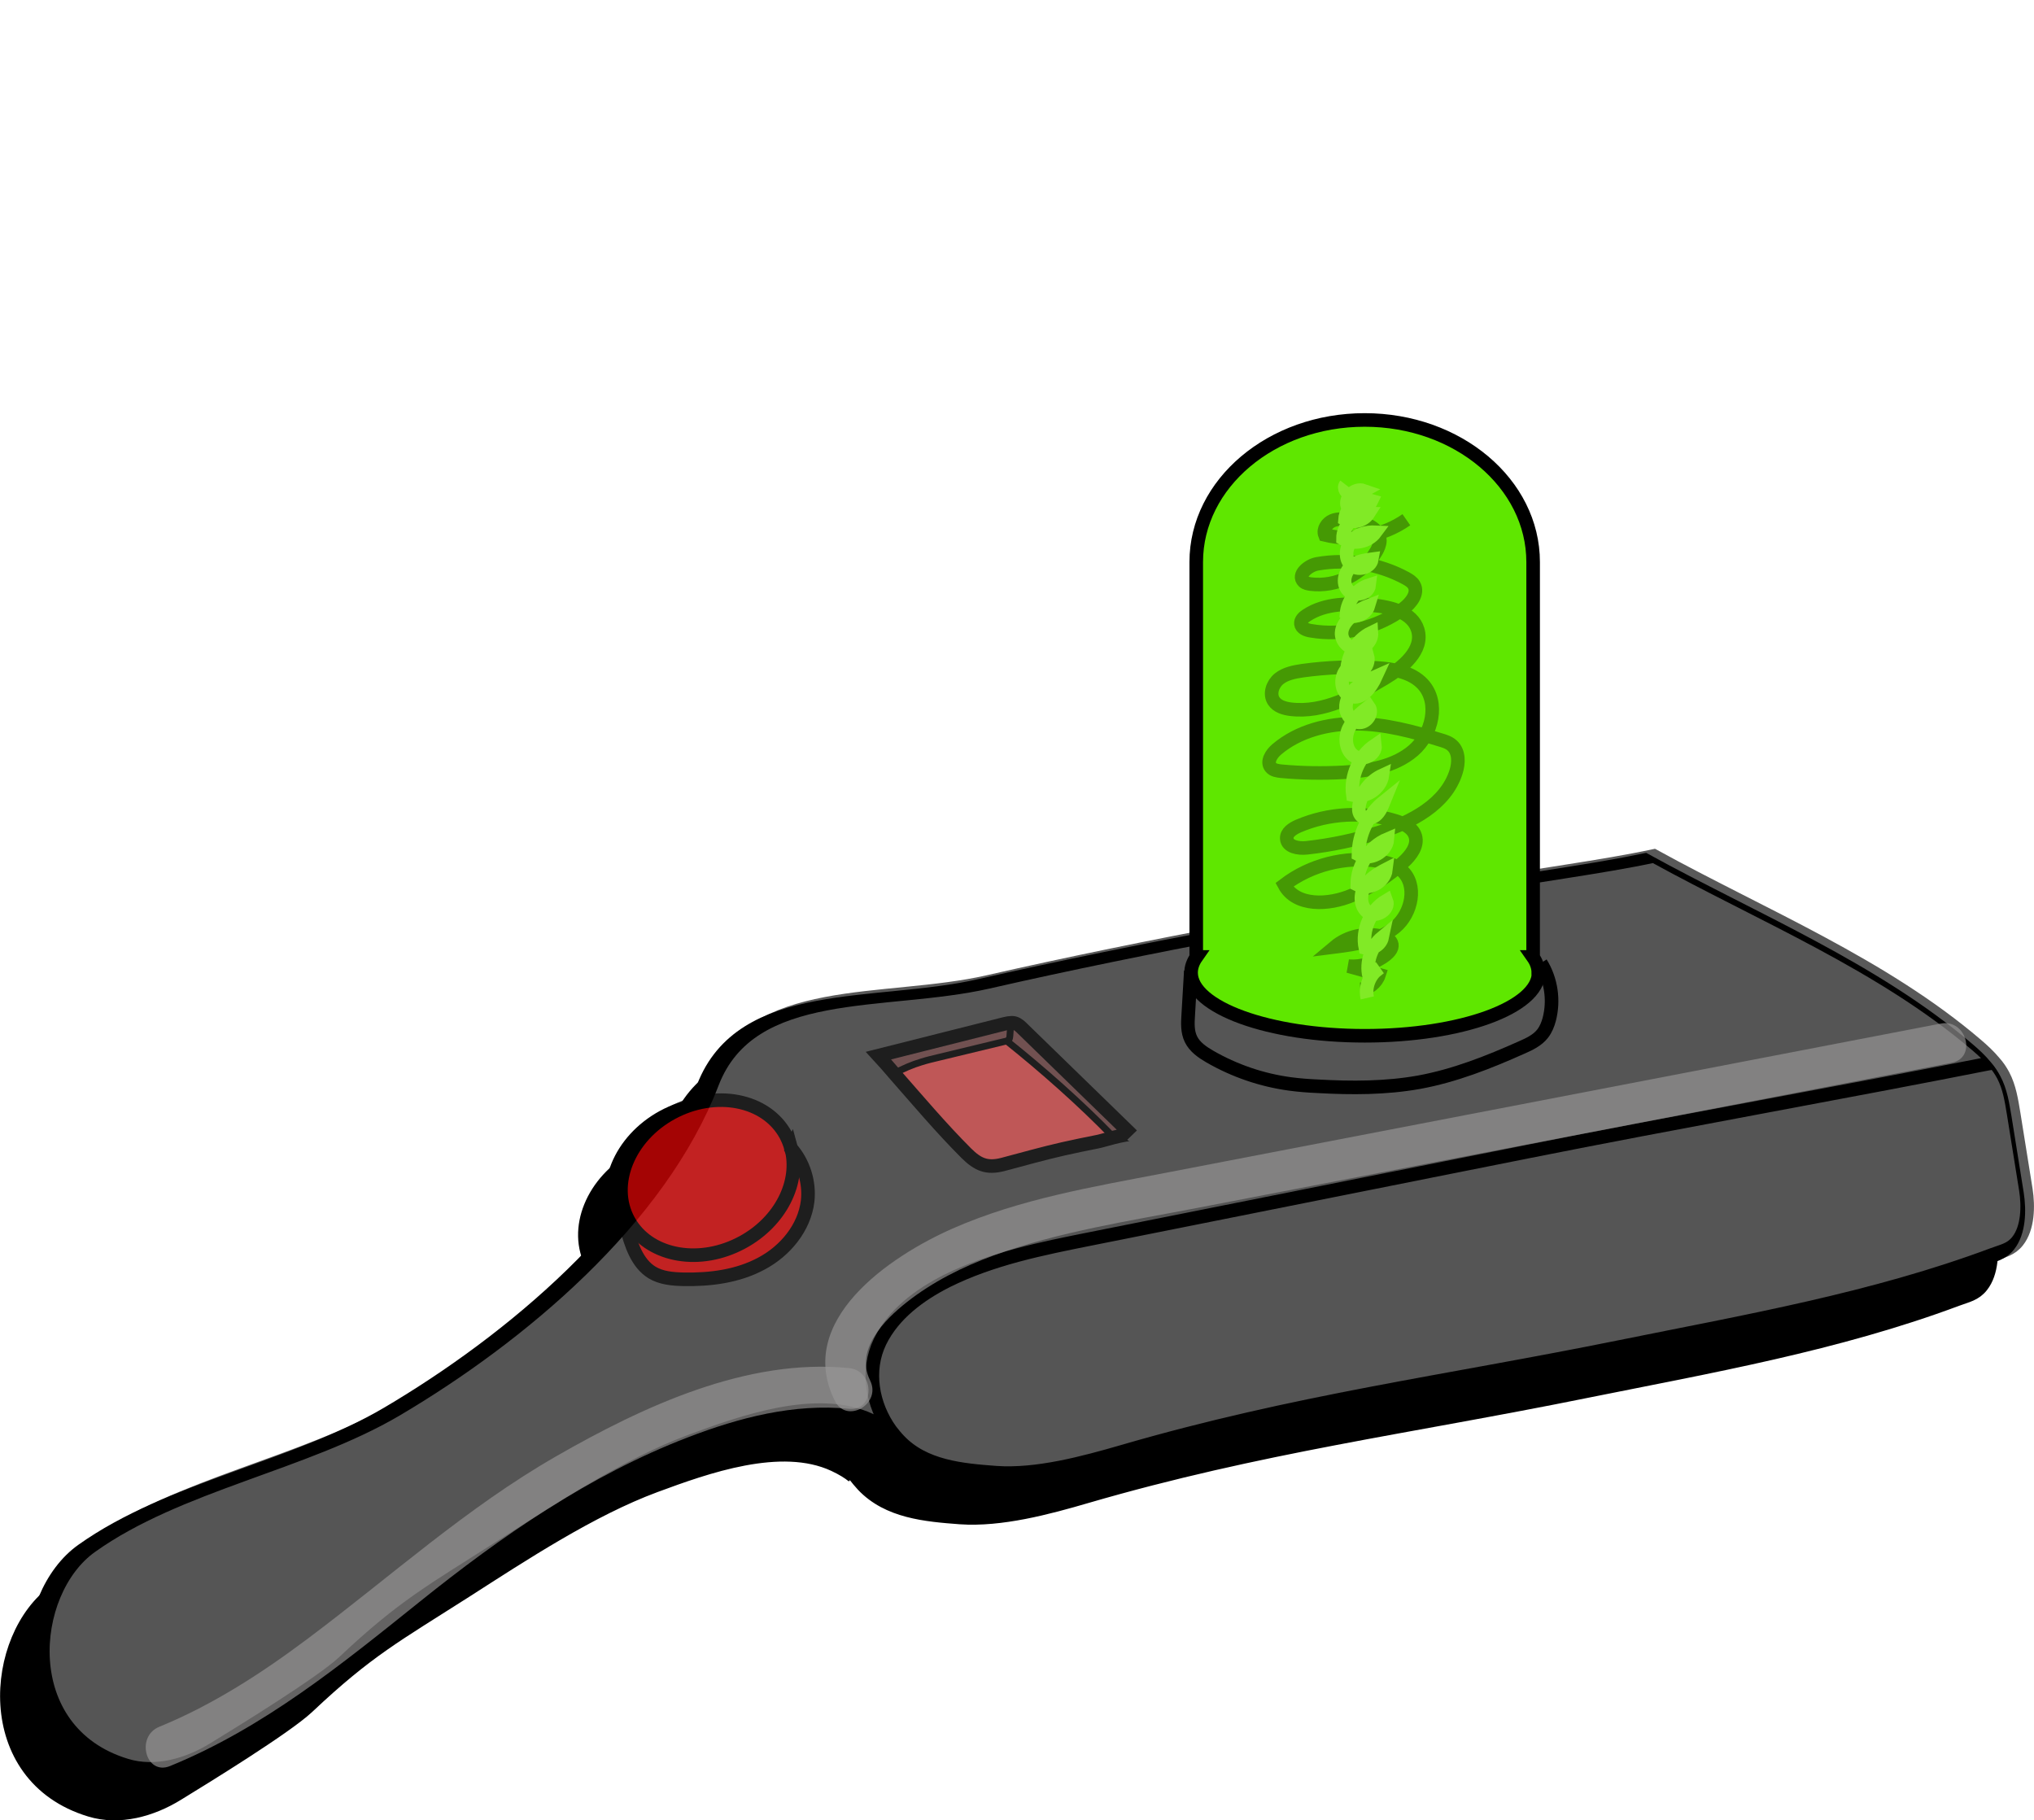 <?xml version="1.0" encoding="UTF-8"?>
<svg id="Layer_2" data-name="Layer 2" xmlns="http://www.w3.org/2000/svg" xmlns:xlink="http://www.w3.org/1999/xlink" viewBox="0 0 149.85 134.11">
  <defs>
    <style>
      .cls-1 {
        fill: #5fe700;
        filter: url(#outer-glow-1);
      }

      .cls-1, .cls-2, .cls-3, .cls-4, .cls-5 {
        stroke-miterlimit: 10;
      }

      .cls-1, .cls-2, .cls-5 {
        stroke: #000;
      }

      .cls-6 {
        fill: #fc0606;
      }

      .cls-7 {
        fill: #f75757;
      }

      .cls-8 {
        fill: #7f4f4f;
      }

      .cls-9 {
        fill: #999898;
      }

      .cls-10 {
        fill: #828282;
      }

      .cls-2, .cls-3, .cls-4, .cls-5 {
        fill: none;
      }

      .cls-3 {
        stroke: #459904;
      }

      .cls-4 {
        stroke: #81ea26;
      }

      .cls-11 {
        opacity: .65;
      }

      .cls-5 {
        stroke-width: .5px;
      }
    </style>
    <filter id="outer-glow-1" filterUnits="userSpaceOnUse">
      <feOffset dx="0" dy="0"/>
      <feGaussianBlur result="blur" stdDeviation="10"/>
      <feFlood flood-color="#58f903" flood-opacity="1"/>
      <feComposite in2="blur" operator="in"/>
      <feComposite in="SourceGraphic"/>
    </filter>
  </defs>
  <g id="Layer_1-2" data-name="Layer 1">
    <g>
      <g>
        <g>
          <g>
            <g>
              <path d="m148.6,87.94c.19,1.22.16,2.82-.61,3.79-.49.62-1.07.71-1.82.99-8.83,3.3-18.18,4.93-27.42,6.79-13.03,2.64-23.92,4.01-36.7,7.73-2.87.84-6.32,1.76-9.31,1.55-2.54-.19-5.31-.43-7.16-2.38-.22-.24-.44-.5-.64-.76-1.34-1.87-1.79-4.38-.76-6.51.99-2.03,2.92-3.46,4.94-4.47,3.3-1.64,6.97-2.39,10.58-3.11,8.33-1.66,16.66-3.32,24.99-4.99,2.43-.48,4.86-.96,7.28-1.45,10.67-2.13,23.6-4.42,34.28-6.55.26.29.47.61.65.95.46.86.61,1.85.77,2.81.3,1.87.6,3.75.9,5.62Z"/>
              <path d="m64.2,99.14c-1.03,2.13-.58,4.64.76,6.51l-.12.1c-.35-.28-.76-.54-1.4-.84-3.92-1.82-9.43.16-13.19,1.55-4.72,1.75-9.72,5.04-13.96,7.76-5.12,3.27-7.21,4.36-11.63,8.53-1.64,1.54-7.66,5.23-9.58,6.41-1.92,1.19-4.3,1.85-6.45,1.19-8.16-2.47-7.28-12.79-2.58-16.13,6.42-4.57,15.7-6.07,22.49-10.08,9.09-5.36,19.39-13.96,23.27-24.05,2.84-7.39,12.69-5.72,20.33-7.46,12.05-2.75,24.29-4.88,36.44-7.13,3.92-.72,8.72-1.32,12.61-2.14,7.98,4.39,16.85,8.01,23.78,13.93.47.4.92.81,1.3,1.28-10.69,2.13-23.62,4.42-34.28,6.55-2.43.49-4.86.97-7.28,1.45-8.33,1.67-16.66,3.33-24.99,4.99-3.61.72-7.28,1.47-10.58,3.11-2.02,1.01-3.95,2.44-4.94,4.47Z"/>
            </g>
            <path class="cls-2" d="m64.85,105.75c-.35-.28-.76-.54-1.4-.84-3.92-1.82-9.43.16-13.19,1.55-4.72,1.75-9.72,5.04-13.96,7.76-5.12,3.27-7.21,4.36-11.63,8.53-1.64,1.54-7.66,5.23-9.58,6.41-1.92,1.19-4.3,1.85-6.45,1.19-8.16-2.47-7.28-12.79-2.58-16.13,6.42-4.57,15.7-6.07,22.49-10.08,9.09-5.36,19.39-13.96,23.27-24.05,2.84-7.39,12.69-5.72,20.33-7.46,12.05-2.75,24.29-4.88,36.44-7.13,3.92-.72,8.72-1.32,12.61-2.14,7.98,4.39,16.85,8.01,23.78,13.93.47.4.92.81,1.3,1.28.26.29.47.61.65.95.46.86.61,1.85.77,2.81.3,1.87.6,3.75.9,5.62.19,1.22.16,2.82-.61,3.79-.49.62-1.07.71-1.82.99-8.83,3.3-18.18,4.93-27.42,6.79-13.03,2.64-23.92,4.01-36.7,7.73-2.87.84-6.32,1.76-9.31,1.55-2.54-.19-5.31-.43-7.16-2.38-.22-.24-.44-.5-.64-.76-1.34-1.87-1.79-4.38-.76-6.51.99-2.03,2.92-3.46,4.94-4.47,3.3-1.64,6.97-2.39,10.58-3.11,8.33-1.66,16.66-3.32,24.99-4.99,2.43-.48,4.86-.96,7.28-1.45,10.67-2.13,23.6-4.42,34.28-6.55.05,0,.11-.02.16-.03"/>
          </g>
          <g>
            <g>
              <path d="m57.63,84.87c.68,2.48-.77,5.43-3.6,6.97-3.08,1.66-6.66,1.05-8.21-1.34-.06-.09-.12-.19-.18-.3-1.43-2.64.02-6.17,3.22-7.91,3.2-1.73,6.95-1,8.38,1.64.16.31.29.63.39.95Z"/>
              <path d="m58.86,88.78c-.23,1.97-1.65,3.66-3.4,4.59-1.75.94-3.78,1.19-5.76,1.16-.8-.02-1.63-.09-2.31-.5-1.12-.67-1.55-2.06-1.89-3.33l.32-.2c1.54,2.39,5.13,3,8.21,1.34,2.83-1.54,4.28-4.48,3.6-6.97.93,1.05,1.4,2.51,1.23,3.91Z"/>
            </g>
            <g>
              <path class="cls-2" d="m57.63,84.87c-.09-.33-.22-.64-.39-.95-1.43-2.64-5.18-3.37-8.38-1.64-3.2,1.74-4.65,5.27-3.22,7.91.05.11.12.21.18.3,1.54,2.39,5.13,3,8.21,1.34,2.83-1.54,4.28-4.48,3.6-6.97Z"/>
              <path class="cls-2" d="m45.5,90.7c.34,1.26.78,2.65,1.89,3.33.68.41,1.51.49,2.31.5,1.98.04,4.01-.22,5.76-1.16,1.75-.93,3.16-2.62,3.4-4.59.16-1.4-.3-2.86-1.23-3.91-.04-.05-.09-.09-.12-.14"/>
            </g>
          </g>
          <path class="cls-2" d="m87.08,71.83l-.19,3.23c-.04.61-.07,1.24.2,1.79.28.58.84.96,1.39,1.28,1.82,1.05,3.84,1.74,5.93,2.02.67.09,1.35.14,2.03.17,2.49.14,5.01.14,7.46-.3,2.62-.48,5.12-1.47,7.56-2.56.57-.25,1.16-.53,1.54-1.02.24-.31.39-.68.49-1.06.36-1.39.14-2.92-.62-4.14"/>
        </g>
        <g>
          <g>
            <g>
              <path d="m146.6,90.94c.19,1.22.16,2.82-.61,3.79-.49.62-1.07.71-1.82.99-8.83,3.3-18.18,4.93-27.42,6.79-13.03,2.64-23.92,4.01-36.7,7.73-2.87.84-6.32,1.76-9.31,1.55-2.54-.19-5.31-.43-7.16-2.38-.22-.24-.44-.5-.64-.76-1.34-1.87-1.79-4.38-.76-6.51.99-2.03,2.92-3.46,4.94-4.47,3.3-1.64,6.97-2.39,10.58-3.11,8.33-1.66,16.66-3.32,24.99-4.99,2.43-.48,4.86-.96,7.28-1.45,10.67-2.13,23.6-4.42,34.28-6.55.26.29.47.61.65.95.46.86.61,1.85.77,2.81.3,1.87.6,3.75.9,5.62Z"/>
              <path d="m62.2,102.14c-1.03,2.13-.58,4.64.76,6.51l-.12.1c-.35-.28-.76-.54-1.4-.84-3.92-1.82-9.43.16-13.19,1.55-4.72,1.75-9.72,5.04-13.96,7.76-5.12,3.27-7.21,4.36-11.63,8.53-1.64,1.54-7.66,5.23-9.58,6.41-1.92,1.19-4.3,1.85-6.45,1.19-8.16-2.47-7.28-12.79-2.58-16.13,6.42-4.57,15.7-6.07,22.49-10.08,9.09-5.36,19.39-13.96,23.27-24.05,2.84-7.39,12.69-5.72,20.33-7.46,12.05-2.75,24.29-4.88,36.44-7.13,3.92-.72,8.72-1.32,12.61-2.14,7.98,4.39,16.85,8.01,23.78,13.93.47.4.92.81,1.3,1.28-10.69,2.13-23.62,4.42-34.28,6.55-2.43.49-4.86.97-7.28,1.45-8.33,1.67-16.66,3.33-24.99,4.99-3.61.72-7.28,1.47-10.58,3.11-2.02,1.01-3.95,2.44-4.94,4.47Z"/>
            </g>
            <path class="cls-2" d="m62.85,108.75c-.35-.28-.76-.54-1.4-.84-3.92-1.82-9.43.16-13.19,1.55-4.72,1.75-9.72,5.04-13.96,7.76-5.12,3.27-7.21,4.36-11.63,8.53-1.64,1.54-7.66,5.23-9.58,6.41-1.92,1.19-4.3,1.85-6.45,1.19-8.16-2.47-7.28-12.79-2.58-16.13,6.42-4.57,15.7-6.07,22.49-10.08,9.09-5.36,19.39-13.96,23.27-24.05,2.84-7.39,12.69-5.72,20.33-7.46,12.05-2.75,24.29-4.88,36.44-7.13,3.92-.72,8.72-1.32,12.61-2.14,7.98,4.39,16.85,8.01,23.78,13.93.47.4.92.81,1.3,1.28.26.29.47.61.65.95.46.86.61,1.85.77,2.81.3,1.87.6,3.75.9,5.62.19,1.22.16,2.82-.61,3.79-.49.62-1.07.71-1.82.99-8.83,3.3-18.18,4.93-27.42,6.79-13.03,2.64-23.92,4.01-36.7,7.73-2.87.84-6.32,1.76-9.31,1.55-2.54-.19-5.31-.43-7.16-2.38-.22-.24-.44-.5-.64-.76-1.34-1.87-1.79-4.38-.76-6.51.99-2.03,2.92-3.46,4.94-4.47,3.3-1.64,6.97-2.39,10.58-3.11,8.33-1.66,16.66-3.32,24.99-4.99,2.43-.48,4.86-.96,7.28-1.45,10.67-2.13,23.6-4.42,34.28-6.55.05,0,.11-.02.16-.03"/>
          </g>
          <g>
            <g>
              <path d="m55.63,87.87c.68,2.48-.77,5.43-3.6,6.97-3.08,1.66-6.66,1.05-8.21-1.34-.06-.09-.12-.19-.18-.3-1.43-2.64.02-6.17,3.22-7.91,3.2-1.73,6.95-1,8.38,1.64.16.31.29.63.39.95Z"/>
              <path d="m56.86,91.78c-.23,1.97-1.65,3.66-3.4,4.59-1.75.94-3.78,1.19-5.76,1.16-.8-.02-1.63-.09-2.31-.5-1.12-.67-1.55-2.06-1.89-3.33l.32-.2c1.54,2.39,5.13,3,8.21,1.34,2.83-1.54,4.28-4.48,3.6-6.97.93,1.05,1.4,2.51,1.23,3.91Z"/>
            </g>
            <g>
              <path class="cls-2" d="m55.63,87.87c-.09-.33-.22-.64-.39-.95-1.43-2.64-5.18-3.37-8.38-1.64-3.2,1.74-4.65,5.27-3.22,7.91.05.11.12.21.18.3,1.54,2.39,5.13,3,8.21,1.34,2.83-1.54,4.28-4.48,3.6-6.97Z"/>
              <path class="cls-2" d="m43.5,93.7c.34,1.26.78,2.65,1.89,3.33.68.41,1.51.49,2.31.5,1.98.04,4.01-.22,5.76-1.16,1.75-.93,3.16-2.62,3.4-4.59.16-1.4-.3-2.86-1.23-3.91-.04-.05-.09-.09-.12-.14"/>
            </g>
          </g>
          <path class="cls-2" d="m85.08,74.83l-.19,3.23c-.04.61-.07,1.24.2,1.79.28.58.84.96,1.39,1.28,1.82,1.05,3.84,1.74,5.93,2.02.67.09,1.35.14,2.03.17,2.49.14,5.01.14,7.46-.3,2.62-.48,5.12-1.47,7.56-2.56.57-.25,1.16-.53,1.54-1.02.24-.31.39-.68.49-1.06.36-1.39.14-2.92-.62-4.14"/>
        </g>
      </g>
      <g>
        <g class="cls-11">
          <g>
            <path class="cls-10" d="m149.25,87.65c.19,1.22.16,2.82-.61,3.79-.49.62-1.07.71-1.82.99-8.83,3.3-18.18,4.92-27.42,6.79-13.03,2.64-23.92,4.01-36.7,7.73-2.87.83-6.32,1.76-9.31,1.55-2.54-.19-5.31-.43-7.16-2.38-.22-.23-.43-.49-.63-.75-1.34-1.87-1.8-4.39-.77-6.52.99-2.03,2.92-3.46,4.94-4.48,3.3-1.64,6.97-2.38,10.58-3.1,8.33-1.66,16.66-3.33,24.99-4.99,2.43-.48,4.86-.97,7.28-1.45,10.67-2.13,23.6-4.43,34.28-6.55.26.29.47.6.65.94.46.87.61,1.85.77,2.82.3,1.87.6,3.74.9,5.61Z"/>
            <path class="cls-10" d="m64.1,104.63c-3.92-1.82-9.43.16-13.19,1.55-4.72,1.75-9.72,5.03-13.96,7.76-5.12,3.27-7.21,4.36-11.63,8.53-1.64,1.54-7.66,5.23-9.58,6.41-1.92,1.18-4.3,1.85-6.45,1.19-8.16-2.48-7.28-12.79-2.58-16.13,6.42-4.58,15.7-6.08,22.49-10.08,9.09-5.37,19.39-13.96,23.27-24.05,2.84-7.39,12.69-5.72,20.33-7.46,12.05-2.75,24.29-4.89,36.44-7.13,3.92-.73,8.72-1.32,12.61-2.15,7.98,4.39,16.85,8.01,23.77,13.93.47.4.92.82,1.31,1.29-10.69,2.13-23.62,4.42-34.28,6.55-2.43.48-4.86.97-7.28,1.45-8.33,1.66-16.66,3.33-24.99,4.99-3.61.72-7.28,1.46-10.58,3.1-2.02,1.02-3.95,2.44-4.94,4.48-1.03,2.13-.57,4.65.77,6.52l-.12.09c-.35-.28-.76-.55-1.4-.84Z"/>
          </g>
          <path class="cls-2" d="m65.5,105.46c-.35-.28-.76-.55-1.4-.84-3.92-1.82-9.43.16-13.19,1.55-4.72,1.75-9.72,5.03-13.96,7.76-5.12,3.27-7.21,4.36-11.63,8.53-1.64,1.54-7.66,5.23-9.58,6.41-1.92,1.18-4.3,1.85-6.45,1.19-8.16-2.48-7.28-12.79-2.58-16.13,6.42-4.58,15.7-6.08,22.49-10.08,9.09-5.37,19.39-13.96,23.27-24.05,2.84-7.39,12.69-5.72,20.33-7.46,12.05-2.75,24.29-4.89,36.44-7.13,3.92-.73,8.72-1.32,12.61-2.15,7.98,4.39,16.85,8.01,23.77,13.93.47.4.92.82,1.31,1.29.26.29.47.6.65.94.46.87.61,1.85.77,2.82.3,1.87.6,3.74.9,5.61.19,1.22.16,2.82-.61,3.79-.49.62-1.07.71-1.82.99-8.83,3.3-18.18,4.92-27.42,6.79-13.03,2.64-23.92,4.01-36.7,7.73-2.87.83-6.32,1.76-9.31,1.55-2.54-.19-5.31-.43-7.16-2.38-.22-.23-.43-.49-.63-.75-1.34-1.87-1.8-4.39-.77-6.52.99-2.03,2.92-3.46,4.94-4.48,3.3-1.64,6.97-2.38,10.58-3.1,8.33-1.66,16.66-3.33,24.99-4.99,2.43-.48,4.86-.97,7.28-1.45,10.67-2.13,23.6-4.43,34.28-6.55.05,0,.11-.02.16-.03"/>
        </g>
        <path class="cls-1" d="m113.35,71.66c0,2.57-5.73,4.65-12.8,4.65s-12.8-2.09-12.8-4.65c0-.4.14-.79.4-1.16h-.02v-28.7h0c0-.13,0-.26,0-.39,0-5.79,5.55-10.47,12.41-10.47s12.41,4.68,12.41,10.47c0,.13,0,.26,0,.39h0v28.7h-.02c.26.37.4.76.4,1.16Z"/>
        <g class="cls-11">
          <g>
            <path class="cls-7" d="m74.18,76.7c2.56,2.04,5.48,4.62,7.76,6.98l.02.14c-.5.12-.96.26-1.1.29-.85.17-1.69.34-2.53.53-1.5.33-2.97.76-4.45,1.15-1.17.3-1.84.02-2.7-.84-1.85-1.85-3.56-3.88-5.3-5.86l.05-.05c.62-.33,1.26-.61,1.93-.81.41-.13.83-.23,1.25-.33,1.64-.4,3.29-.79,4.93-1.19.05,0,.09-.02.13-.04v.02Z"/>
            <path class="cls-8" d="m83.4,83.62c-.11-.11-.8.05-1.43.2l-.02-.14c-2.27-2.37-5.2-4.94-7.76-6.98v-.02s.1-.05.14-.09c.05-.08.06-.18.07-.27.02-.28.04-.55.06-.83v-.12c.1-.02.21,0,.31.02.23.07.41.24.58.41,2.68,2.61,5.37,5.22,8.05,7.83Z"/>
            <path class="cls-8" d="m64.72,77.77c3.09-.78,6.17-1.56,9.25-2.33.16-.03.32-.07.47-.08v.12c-.02.28-.03.55-.05.83,0,.09-.02.19-.07.27-.04.05-.09.07-.15.09-.04.02-.09.03-.13.04-1.64.4-3.28.79-4.93,1.19-.42.1-.84.2-1.25.33-.67.2-1.31.48-1.93.81l-.05.05c-.38-.44-.77-.88-1.16-1.32Z"/>
          </g>
          <g>
            <path class="cls-2" d="m81.96,83.82c.64-.16,1.33-.31,1.43-.2-2.68-2.61-5.37-5.22-8.05-7.83-.17-.17-.35-.34-.58-.41-.1-.03-.21-.04-.32-.02-.16,0-.32.05-.47.08-3.09.78-6.17,1.55-9.25,2.33.4.43.78.88,1.16,1.32,1.74,1.98,3.45,4.01,5.3,5.86.86.86,1.53,1.14,2.7.84,1.48-.39,2.95-.81,4.45-1.15.84-.19,1.68-.36,2.53-.53.14-.02.61-.16,1.1-.29Z"/>
            <path class="cls-5" d="m65.94,79.05c.62-.33,1.26-.61,1.93-.81.41-.13.83-.23,1.25-.33,1.64-.4,3.29-.79,4.93-1.19.05,0,.09-.02.13-.04.05-.02.11-.05.15-.09.05-.08.06-.18.07-.27.02-.28.04-.55.06-.83"/>
            <path class="cls-5" d="m74.18,76.7c2.56,2.04,5.48,4.62,7.76,6.98"/>
          </g>
        </g>
        <g class="cls-11">
          <g>
            <g>
              <path class="cls-6" d="m58.27,84.58c.69,2.48-.76,5.44-3.59,6.97-3.08,1.67-6.66,1.05-8.21-1.33-.06-.1-.12-.2-.18-.3-1.43-2.64.02-6.18,3.21-7.91,3.2-1.74,6.96-1,8.38,1.64.16.3.29.62.38.95Z"/>
              <path class="cls-6" d="m54.68,91.55c2.83-1.53,4.28-4.48,3.59-6.97.94,1.05,1.4,2.51,1.24,3.92-.23,1.96-1.65,3.66-3.4,4.59-1.75.94-3.78,1.19-5.76,1.16-.79-.02-1.62-.09-2.3-.5-1.12-.67-1.55-2.06-1.89-3.33l.32-.2c1.54,2.39,5.13,3,8.21,1.33Z"/>
            </g>
            <g>
              <path class="cls-2" d="m58.27,84.58c-.09-.33-.22-.64-.38-.95-1.43-2.64-5.18-3.37-8.38-1.64-3.2,1.73-4.64,5.27-3.21,7.91.05.1.12.2.18.3,1.54,2.39,5.13,3,8.21,1.33,2.83-1.53,4.28-4.48,3.59-6.97Z"/>
              <path class="cls-2" d="m46.15,90.42c.34,1.26.78,2.65,1.89,3.33.68.41,1.51.48,2.3.5,1.99.04,4.02-.22,5.76-1.16,1.75-.93,3.16-2.63,3.4-4.59.16-1.4-.3-2.87-1.24-3.92-.03-.05-.08-.09-.12-.14"/>
            </g>
          </g>
        </g>
        <path class="cls-2" d="m87.73,71.54l-.19,3.23c-.04.61-.07,1.24.2,1.79.28.58.84.96,1.39,1.28,1.82,1.05,3.84,1.74,5.93,2.02.67.09,1.35.14,2.03.17,2.49.14,5.01.14,7.46-.3,2.62-.48,5.12-1.47,7.56-2.56.57-.25,1.16-.53,1.54-1.02.24-.31.39-.68.49-1.06.36-1.39.14-2.92-.62-4.14"/>
        <g class="cls-11">
          <path class="cls-9" d="m12.53,130.11c6.9-2.82,12.6-7.46,18.36-12.08,6.06-4.87,12.51-9.34,19.8-12.14,3.77-1.45,7.79-2.5,11.86-2.1,1.92.19,1.91-2.81,0-3-7.53-.75-15.19,2.84-21.56,6.49-6.61,3.79-12.2,8.86-18.27,13.41-3.41,2.56-7.03,4.91-10.99,6.53-1.76.72-.99,3.62.8,2.89h0Z"/>
        </g>
        <g class="cls-11">
          <path class="cls-9" d="m64.1,101.69c-1.13-2.26,1.08-4.47,2.7-5.75,1.9-1.5,4.12-2.61,6.39-3.44,4.86-1.78,10.06-2.55,15.13-3.53,11.78-2.27,23.56-4.54,35.34-6.8,6.71-1.29,13.41-2.58,20.12-3.87,1.89-.36,1.09-3.26-.8-2.89-12.76,2.46-25.52,4.91-38.28,7.37-6.3,1.21-12.6,2.43-18.9,3.64-5.3,1.02-10.67,1.91-15.64,4.1-4.6,2.03-11.62,6.77-8.65,12.69.87,1.73,3.46.21,2.59-1.51h0Z"/>
        </g>
        <path class="cls-3" d="m100.22,72.89c.62-.04,1.19-.49,1.38-1.08-.75-.21-1.5-.42-2.26-.63.99.08,2-.23,2.78-.85.23-.19.46-.45.42-.74-.05-.33-.41-.52-.73-.6-1.19-.31-2.53-.02-3.47.77,1.57-.2,3.24-.44,4.46-1.46s1.66-3.12.47-4.17c-.48-.43-1.14-.6-1.77-.7-2.4-.36-4.95.29-6.88,1.76.87,1.62,3.27,1.5,4.97.78,1.4-.59,2.69-1.42,3.8-2.45.55-.5,1.09-1.21.88-1.92-.18-.61-.85-.93-1.46-1.12-2.34-.72-4.93-.58-7.18.39-.4.18-.86.47-.83.91.03.61.87.75,1.48.68,1.81-.2,3.6-.58,5.33-1.13,2.38-.75,4.91-2.08,5.66-4.46.21-.66.23-1.49-.29-1.95-.24-.22-.56-.32-.87-.41-2.01-.62-4.07-1.17-6.17-1.19s-4.28.53-5.88,1.89c-.39.33-.76.91-.44,1.31.18.23.5.27.79.3,1.51.14,3.04.16,4.55.08,1.84-.1,3.78-.41,5.17-1.61s1.94-3.54.69-4.89c-.83-.89-2.14-1.11-3.35-1.19-1.83-.12-3.68-.05-5.5.2-.61.09-1.25.21-1.73.59s-.74,1.12-.4,1.64c.26.4.77.55,1.24.61,2.45.3,4.78-1,6.91-2.26,1.35-.8,2.91-2.09,2.46-3.59-.39-1.29-2-1.69-3.34-1.81-1.67-.15-3.47-.17-4.86.75-.22.14-.44.36-.41.62.04.32.41.46.73.51,2.37.41,4.9-.2,6.83-1.63.56-.42,1.12-1.14.77-1.74-.13-.23-.37-.37-.6-.5-1.97-1.07-4.32-1.45-6.53-1.06-.67.12-1.49.83-1,1.3.13.13.33.16.51.19,1.89.24,3.88-.74,4.83-2.38.15-.25.27-.53.28-.82,0-.97-1.22-1.38-2.19-1.52-.44-.06-.9-.12-1.3.05s-.72.64-.56,1.05c2.04.5,4.28.08,6-1.12"/>
        <path class="cls-4" d="m99.14,35.71c-.2.26.07.67.4.72s.64-.12.93-.28c-.65-.23-1.41.49-1.21,1.15.55.45,1.49.23,1.79-.41-.88-.26-1.9.46-1.96,1.37.57.32,1.38.12,1.73-.43-.98-.03-1.89.87-1.88,1.86.77.46,1.87.24,2.4-.48-.65-.03-1.35.15-1.78.64s-.5,1.32-.03,1.77,1.43.23,1.54-.42c-.45.06-.91.12-1.29.35-.62.36-.95,1.25-.54,1.84s1.56.43,1.64-.29c-.92.29-1.62,1.17-1.68,2.13.56.36,1.43.04,1.62-.6-.53.2-1.02.52-1.42.92-.29.29-.54.65-.56,1.06-.04.6.5,1.17,1.1,1.17s1.14-.57,1.1-1.17c-1.13.54-1.87,1.81-1.8,3.06.78.31,1.74-.56,1.5-1.37-.64.29-1.31.61-1.67,1.21s-.23,1.54.43,1.78c.82.29,1.51-.66,1.87-1.45-.54.24-1.09.5-1.53.9-.4.36-.71.88-.68,1.42s.48,1.07,1.02,1.06.98-.7.66-1.15c-.58.46-1.17.94-1.48,1.61s-.23,1.58.37,2,1.66-.05,1.57-.78c-1.17.79-1.83,2.28-1.63,3.68.96.24,2.04-.48,2.18-1.46-.87.4-1.52,1.22-1.71,2.16-.05.25-.06.54.09.75.23.33.77.31,1.09.06s.48-.65.63-1.02c-1.16.93-1.86,2.4-1.87,3.89.84.47,2.06-.18,2.14-1.14-1.31.55-2.23,1.93-2.23,3.36.83.44,2.01-.18,2.12-1.12-.62.32-1.25.71-1.6,1.31s-.28,1.5.31,1.87,1.57-.24,1.32-.89c-1.17.69-1.83,2.16-1.55,3.49.53.13,1.13-.25,1.24-.78-.82.68-1.21,1.84-.96,2.87.26-.21.52-.42.77-.62-.72.45-1.1,1.38-.91,2.21"/>
      </g>
    </g>
  </g>
</svg>